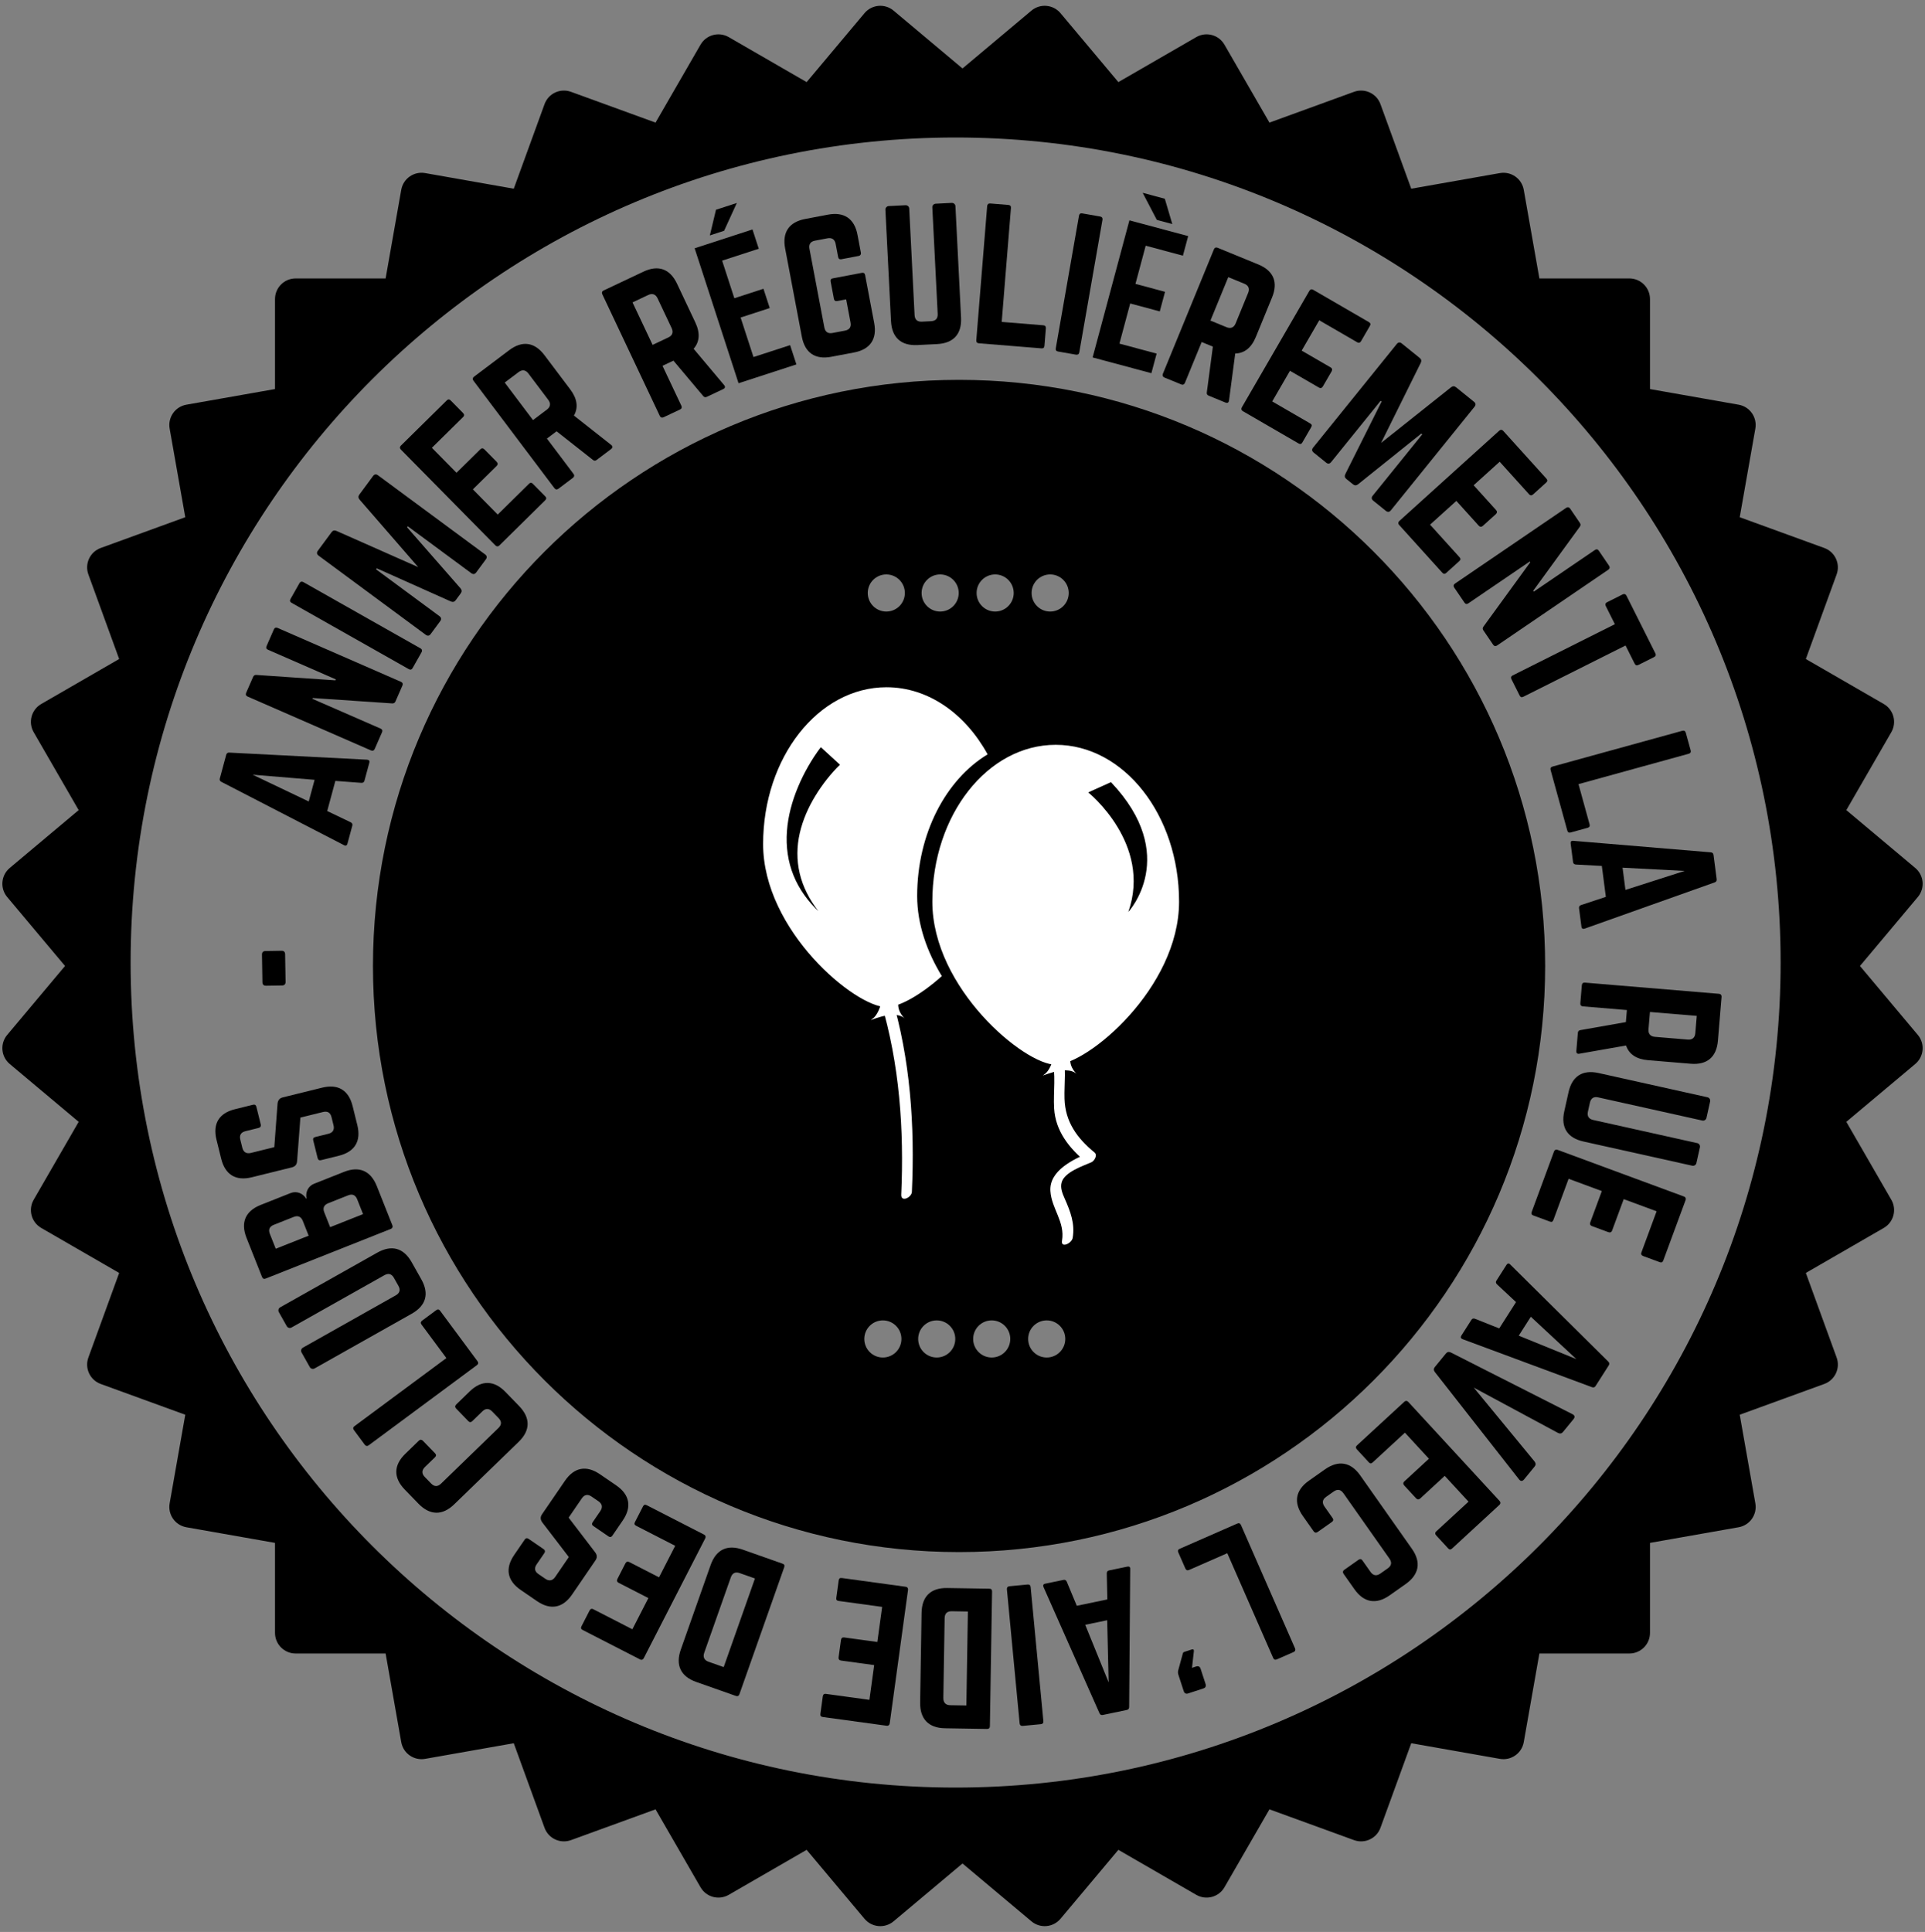 <?xml version="1.0" encoding="utf-8"?>
<!-- Generator: Adobe Illustrator 17.0.0, SVG Export Plug-In . SVG Version: 6.00 Build 0)  -->
<!DOCTYPE svg PUBLIC "-//W3C//DTD SVG 1.1//EN" "http://www.w3.org/Graphics/SVG/1.1/DTD/svg11.dtd">
<svg version="1.1" id="smalle-4_1_" xmlns="http://www.w3.org/2000/svg" xmlns:xlink="http://www.w3.org/1999/xlink" x="0px"
	 y="0px" width="280px" height="281px" viewBox="0 0 280 281" enable-background="new 0 0 280 281" xml:space="preserve">
<rect x="0" y="0" width="280" height="281" fill="#808080" stroke="none"/>
<g id="base">
	<g>
		<path fill-rule="evenodd" clip-rule="evenodd" d="M139.5,55.25c-47.082,0-85.25,38.168-85.25,85.25s38.168,85.25,85.25,85.25
			s85.25-38.168,85.25-85.25S186.582,55.25,139.5,55.25z M128.417,197.45c-1.491,0-2.7-1.209-2.7-2.7c0-1.491,1.209-2.7,2.7-2.7
			c1.491,0,2.7,1.209,2.7,2.7C131.117,196.241,129.908,197.45,128.417,197.45z M128.917,88.95c-1.491,0-2.7-1.209-2.7-2.7
			c0-1.491,1.209-2.7,2.7-2.7c1.491,0,2.7,1.209,2.7,2.7C131.617,87.741,130.408,88.95,128.917,88.95z M136.25,197.45
			c-1.491,0-2.7-1.209-2.7-2.7c0-1.491,1.209-2.7,2.7-2.7c1.491,0,2.7,1.209,2.7,2.7C138.95,196.241,137.741,197.45,136.25,197.45z
			 M136.75,88.95c-1.491,0-2.7-1.209-2.7-2.7c0-1.491,1.209-2.7,2.7-2.7c1.491,0,2.7,1.209,2.7,2.7
			C139.45,87.741,138.241,88.95,136.75,88.95z M144.25,197.45c-1.491,0-2.7-1.209-2.7-2.7c0-1.491,1.209-2.7,2.7-2.7
			c1.491,0,2.7,1.209,2.7,2.7C146.95,196.241,145.741,197.45,144.25,197.45z M144.75,88.95c-1.491,0-2.7-1.209-2.7-2.7
			c0-1.491,1.209-2.7,2.7-2.7c1.491,0,2.7,1.209,2.7,2.7C147.45,87.741,146.241,88.95,144.75,88.95z M152.25,197.45
			c-1.491,0-2.7-1.209-2.7-2.7c0-1.491,1.209-2.7,2.7-2.7c1.491,0,2.7,1.209,2.7,2.7C154.95,196.241,153.741,197.45,152.25,197.45z
			 M152.75,88.95c-1.491,0-2.7-1.209-2.7-2.7c0-1.491,1.209-2.7,2.7-2.7c1.491,0,2.7,1.209,2.7,2.7
			C155.45,87.741,154.241,88.95,152.75,88.95z M270.541,140.5l8.414-10.028c1.065-1.269,0.899-3.161-0.37-4.227l-10.028-8.414
			l6.545-11.336c0.828-1.435,0.337-3.27-1.098-4.098l-11.336-6.545l4.477-12.301c0.567-1.557-0.236-3.278-1.793-3.845l-12.301-4.477
			l2.273-12.891c0.288-1.632-0.802-3.188-2.433-3.475L240,56.59V43.5c0-1.657-1.343-3-3-3h-13.09l-2.273-12.891
			c-0.288-1.632-1.844-2.721-3.475-2.433l-12.891,2.273l-4.477-12.301c-0.567-1.557-2.288-2.36-3.845-1.793l-12.301,4.477
			l-6.545-11.336c-0.828-1.435-2.663-1.927-4.098-1.098l-11.336,6.545l-8.414-10.028c-1.065-1.269-2.957-1.435-4.227-0.37L140,9.959
			l-10.028-8.414c-1.269-1.065-3.161-0.899-4.227,0.37l-8.414,10.028l-11.336-6.545c-1.435-0.828-3.27-0.337-4.098,1.098
			l-6.545,11.336l-12.301-4.477c-1.557-0.567-3.278,0.236-3.845,1.793L74.73,27.448l-12.891-2.273
			c-1.632-0.288-3.188,0.802-3.475,2.433L56.09,40.5H43c-1.657,0-3,1.343-3,3v13.09l-12.891,2.273
			c-1.632,0.288-2.721,1.844-2.433,3.475l2.273,12.891l-12.301,4.477c-1.557,0.567-2.36,2.288-1.793,3.845l4.477,12.301
			l-11.336,6.545c-1.435,0.828-1.927,2.663-1.098,4.098l6.545,11.336l-10.028,8.414c-1.269,1.065-1.435,2.957-0.37,4.226
			L9.459,140.5l-8.414,10.028c-1.065,1.269-0.899,3.161,0.37,4.227l10.028,8.414l-6.545,11.336c-0.828,1.435-0.337,3.27,1.098,4.098
			l11.336,6.545l-4.477,12.301c-0.567,1.557,0.236,3.278,1.793,3.845l12.301,4.477l-2.273,12.891
			c-0.288,1.632,0.802,3.188,2.433,3.475L40,224.41v13.09c0,1.657,1.343,3,3,3h13.09l2.273,12.891
			c0.288,1.632,1.844,2.721,3.475,2.433l12.891-2.273l4.477,12.301c0.567,1.557,2.288,2.36,3.845,1.793l12.301-4.477l6.545,11.336
			c0.828,1.435,2.663,1.927,4.098,1.098l11.336-6.545l8.414,10.028c1.065,1.269,2.957,1.435,4.227,0.37L140,271.041l10.028,8.414
			c1.269,1.065,3.161,0.899,4.227-0.37l8.414-10.028l11.336,6.545c1.435,0.828,3.27,0.337,4.098-1.098l6.545-11.336l12.301,4.477
			c1.557,0.567,3.278-0.236,3.845-1.793l4.477-12.301l12.891,2.273c1.632,0.288,3.188-0.802,3.475-2.433l2.273-12.891H237
			c1.657,0,3-1.343,3-3v-13.09l12.891-2.273c1.632-0.288,2.721-1.844,2.433-3.475l-2.273-12.891l12.301-4.477
			c1.557-0.567,2.36-2.288,1.793-3.845l-4.477-12.301l11.336-6.545c1.435-0.828,1.927-2.663,1.098-4.098l-6.545-11.336l10.028-8.414
			c1.269-1.065,1.435-2.957,0.37-4.227L270.541,140.5z M139,260c-66.274,0-120-53.726-120-120S72.726,20,139,20s120,53.726,120,120
			S205.274,260,139,260z"/>
	</g>
</g>
<g id="Organiser_le_cours_à_1_x20AC__-_Organiser_le_cours_à_1_x20AC__-__RÉVISIONS_1_">
</g>
<g id="_x31__x20AC_">
	<g>
		<path fill-rule="evenodd" clip-rule="evenodd" fill="none" d="M49,140.5C49,90.518,89.518,50,139.5,50S230,90.518,230,140.5
			S189.482,231,139.5,231S49,190.482,49,140.5"/>
		<path d="M53.01,113.563c-0.06,0.222-0.216,0.312-0.451,0.301l-3.78-0.282l-1.184,4.381l3.414,1.636
			c0.208,0.109,0.298,0.266,0.238,0.487l-0.712,2.633c-0.073,0.271-0.254,0.354-0.505,0.207l-17.823-9.202
			c-0.233-0.116-0.292-0.29-0.231-0.512l0.925-3.421c0.06-0.222,0.198-0.343,0.458-0.326l20.031,1.031
			c0.284,0.024,0.405,0.162,0.326,0.458L53.01,113.563z M36.743,112.678l8.164,3.897l0.852-3.15L36.743,112.678z"/>
		<path d="M39.836,91.54c0.102-0.234,0.304-0.313,0.537-0.211l17.953,7.84c0.234,0.102,0.313,0.304,0.211,0.538l-1.011,2.314
			c-0.092,0.21-0.247,0.31-0.488,0.288l-11.543-0.782l-0.051,0.117l9.912,4.328c0.233,0.102,0.323,0.28,0.21,0.537l-1.062,2.431
			c-0.102,0.234-0.304,0.313-0.538,0.211l-17.953-7.84c-0.233-0.102-0.313-0.304-0.21-0.538l1.011-2.314
			c0.092-0.21,0.247-0.31,0.487-0.288l11.487,0.785l0.061-0.14l-9.865-4.308c-0.234-0.102-0.323-0.28-0.21-0.537L39.836,91.54z"/>
		<path d="M43.561,84.815c0.125-0.222,0.334-0.28,0.556-0.154l17.051,9.645c0.222,0.126,0.28,0.334,0.154,0.556l-1.306,2.309
			c-0.138,0.244-0.334,0.28-0.556,0.154l-17.051-9.645c-0.222-0.125-0.292-0.312-0.154-0.556L43.561,84.815z"/>
		<path d="M54.265,69.234c0.197-0.267,0.446-0.304,0.713-0.107l15.586,11.515c0.267,0.197,0.304,0.447,0.107,0.713l-1.409,1.907
			c-0.197,0.267-0.447,0.304-0.713,0.107l-9.229-6.818l-0.106,0.144l7.77,8.879c0.201,0.244,0.218,0.478,0.036,0.724l-0.742,1.005
			c-0.182,0.246-0.411,0.299-0.703,0.178l-10.77-4.818l-0.106,0.144l9.229,6.818c0.267,0.197,0.304,0.447,0.107,0.713l-1.394,1.887
			c-0.197,0.267-0.446,0.304-0.713,0.107L46.342,80.817c-0.267-0.197-0.304-0.447-0.107-0.713l2-2.707
			c0.182-0.246,0.411-0.299,0.703-0.178l11.895,5.269l-8.531-9.822c-0.201-0.244-0.218-0.478-0.036-0.724L54.265,69.234z"/>
		<path d="M67.344,60.063c0.179,0.182,0.232,0.38,0.014,0.595l-4.539,4.475l3.58,3.631l3.468-3.418
			c0.182-0.179,0.398-0.177,0.595,0.022l1.772,1.797c0.197,0.2,0.195,0.416,0.014,0.595l-3.468,3.418l3.616,3.668l4.54-4.475
			c0.218-0.215,0.38-0.195,0.577,0.004l1.79,1.815c0.179,0.182,0.213,0.362-0.004,0.577l-6.682,6.586
			c-0.163,0.161-0.38,0.16-0.559-0.022L58.31,65.389c-0.179-0.182-0.178-0.398-0.014-0.559l6.682-6.586
			c0.218-0.215,0.398-0.178,0.577,0.004L67.344,60.063z"/>
		<path d="M82.944,56.635c1.028,1.365,1.195,2.645,0.539,3.81l5.428,4.278c0.245,0.198,0.215,0.413-0.009,0.582l-2.118,1.597
			c-0.204,0.153-0.382,0.128-0.562-0.024l-5.264-4.146l-1.406,1.059l3.869,5.133c0.153,0.204,0.123,0.418-0.081,0.572l-2.119,1.596
			c-0.204,0.154-0.418,0.124-0.571-0.08L68.861,55.367c-0.153-0.204-0.124-0.418,0.08-0.572l5.113-3.853
			c1.915-1.443,3.701-1.192,5.144,0.723L82.944,56.635z M79.543,59.582c0.53-0.399,0.6-0.899,0.201-1.429l-2.886-3.83
			c-0.399-0.529-0.899-0.6-1.429-0.201l-2.017,1.52l4.114,5.459L79.543,59.582z"/>
		<path d="M101.134,46.891c0.73,1.544,0.633,2.832-0.245,3.839l4.445,5.289c0.2,0.244,0.127,0.448-0.126,0.568l-2.398,1.133
			c-0.23,0.109-0.4,0.048-0.544-0.138l-4.312-5.126l-1.591,0.751l2.746,5.81c0.109,0.231,0.036,0.435-0.195,0.543l-2.398,1.133
			c-0.23,0.109-0.434,0.036-0.543-0.194l-8.367-17.707c-0.109-0.23-0.036-0.434,0.194-0.543l5.787-2.734
			c2.167-1.024,3.865-0.416,4.889,1.751L101.134,46.891z M97.207,49.084c0.6-0.283,0.77-0.758,0.487-1.358l-2.048-4.334
			c-0.283-0.6-0.759-0.77-1.358-0.486l-2.283,1.079l2.92,6.179L97.207,49.084z"/>
		<path d="M106.813,43.38l4.235-1.378l0.913,2.805l-4.235,1.377l1.871,5.75l5.329-1.733l0.913,2.804l-8.414,2.738l-6.387-19.632
			l8.414-2.737l0.913,2.805l-5.329,1.733L106.813,43.38z M107.173,29.523l-1.848,4.044l-2.075,0.675l0.894-3.734L107.173,29.523z"/>
		<path d="M114.202,36.138c-0.446-2.355,0.569-3.845,2.925-4.291l3.307-0.626c2.33-0.441,3.845,0.569,4.291,2.924l0.494,2.606
			c0.047,0.25-0.074,0.429-0.325,0.477l-2.506,0.475c-0.275,0.052-0.429-0.074-0.477-0.325l-0.361-1.904
			c-0.123-0.651-0.541-0.936-1.192-0.813l-1.804,0.342c-0.677,0.128-0.936,0.541-0.813,1.192l2.164,11.425
			c0.128,0.676,0.541,0.936,1.192,0.812l1.804-0.341c0.651-0.124,0.94-0.516,0.813-1.192l-0.636-3.357l-1.303,0.247
			c-0.275,0.052-0.429-0.075-0.477-0.325l-0.475-2.505c-0.052-0.275,0.049-0.425,0.325-0.477l4.209-0.797
			c0.25-0.047,0.425,0.049,0.477,0.325l1.319,6.965c0.446,2.355-0.594,3.85-2.924,4.292l-3.307,0.626
			c-2.355,0.446-3.845-0.57-4.292-2.925L114.202,36.138z"/>
		<path d="M138.438,29.511c0.28-0.014,0.521,0.204,0.535,0.484l0.815,16.197c0.121,2.394-1.089,3.731-3.482,3.852l-2.853,0.144
			c-2.394,0.12-3.731-1.089-3.852-3.483l-0.815-16.197c-0.014-0.28,0.204-0.521,0.484-0.535l2.445-0.123
			c0.28-0.014,0.521,0.204,0.535,0.484l0.779,15.484c0.034,0.688,0.408,1,1.07,0.967l1.324-0.066
			c0.662-0.034,1.002-0.382,0.967-1.07l-0.779-15.484c-0.014-0.28,0.204-0.521,0.484-0.535L138.438,29.511z"/>
		<path d="M145.703,46.822l6.051,0.49c0.279,0.023,0.395,0.186,0.373,0.44l-0.205,2.542c-0.023,0.28-0.16,0.396-0.44,0.374
			l-9.101-0.738c-0.254-0.021-0.396-0.16-0.374-0.439l1.582-19.523c0.021-0.254,0.186-0.395,0.44-0.374l2.644,0.214
			c0.279,0.023,0.395,0.186,0.374,0.44L145.703,46.822z"/>
		<path d="M160.028,31.493c0.251,0.044,0.376,0.221,0.332,0.472l-3.375,19.289c-0.044,0.251-0.222,0.375-0.473,0.332l-2.612-0.457
			c-0.275-0.048-0.375-0.221-0.331-0.472l3.375-19.289c0.044-0.251,0.196-0.38,0.472-0.332L160.028,31.493z"/>
		<path d="M165.157,41.29l4.302,1.154l-0.765,2.849l-4.302-1.154l-1.566,5.84l5.412,1.453l-0.765,2.849l-8.546-2.293l5.352-19.941
			l8.546,2.293l-0.765,2.849l-5.412-1.453L165.157,41.29z M169.427,28.907l1.089,3.682l-2.25-0.604l-2.058-3.942L169.427,28.907z"/>
		<path d="M182.669,49.009c-0.647,1.581-1.663,2.376-2.999,2.408l-0.906,6.848c-0.046,0.312-0.245,0.396-0.505,0.289l-2.453-1.006
			c-0.236-0.097-0.306-0.263-0.266-0.495l0.877-6.64l-1.628-0.667l-2.438,5.945c-0.098,0.236-0.297,0.319-0.532,0.223l-2.454-1.006
			c-0.235-0.097-0.319-0.296-0.223-0.532l7.43-18.117c0.097-0.236,0.297-0.32,0.532-0.223l5.922,2.428
			c2.217,0.909,2.913,2.572,2.004,4.79L182.669,49.009z M178.401,47.589c0.613,0.251,1.079,0.057,1.331-0.557l1.818-4.435
			c0.251-0.613,0.057-1.079-0.557-1.331l-2.336-0.958l-2.592,6.322L178.401,47.589z"/>
		<path d="M197.978,49.611c-0.128,0.221-0.306,0.324-0.57,0.17l-5.517-3.197l-2.558,4.413l4.215,2.442
			c0.221,0.127,0.276,0.337,0.136,0.58l-1.267,2.184c-0.141,0.243-0.35,0.298-0.57,0.17l-4.214-2.442l-2.583,4.457l5.516,3.196
			c0.266,0.154,0.29,0.315,0.148,0.558l-1.278,2.207c-0.128,0.221-0.293,0.302-0.558,0.148l-8.119-4.706
			c-0.199-0.115-0.255-0.324-0.127-0.545l9.82-16.945c0.128-0.22,0.337-0.276,0.536-0.161l8.119,4.706
			c0.265,0.153,0.276,0.337,0.148,0.558L197.978,49.611z"/>
		<path d="M214.404,58.44c0.258,0.208,0.284,0.459,0.076,0.717l-12.177,15.076c-0.208,0.258-0.459,0.285-0.718,0.077l-1.845-1.49
			c-0.258-0.208-0.284-0.459-0.076-0.717l7.21-8.926l-0.139-0.112l-9.206,7.38c-0.251,0.19-0.486,0.197-0.725,0.005l-0.972-0.785
			c-0.238-0.192-0.281-0.423-0.148-0.709l5.278-10.552l-0.139-0.112l-7.21,8.926c-0.208,0.258-0.459,0.285-0.717,0.077l-1.825-1.474
			c-0.258-0.208-0.285-0.459-0.076-0.717l12.177-15.076c0.208-0.258,0.459-0.285,0.717-0.076l2.618,2.115
			c0.238,0.192,0.281,0.423,0.148,0.709L200.88,64.43l10.181-8.1c0.252-0.19,0.486-0.197,0.725-0.005L214.404,58.44z"/>
		<path d="M223.005,71.902c-0.189,0.171-0.39,0.215-0.596-0.012l-4.276-4.73l-3.784,3.421l3.268,3.614
			c0.171,0.189,0.16,0.405-0.048,0.593l-1.873,1.694c-0.208,0.188-0.425,0.177-0.596-0.012l-3.267-3.614l-3.822,3.455l4.276,4.73
			c0.205,0.227,0.179,0.388-0.029,0.576l-1.892,1.71c-0.189,0.171-0.372,0.198-0.577-0.029l-6.294-6.963
			c-0.154-0.17-0.144-0.387,0.046-0.558l14.531-13.137c0.189-0.171,0.405-0.16,0.56,0.01l6.294,6.963
			c0.205,0.227,0.16,0.405-0.028,0.576L223.005,71.902z"/>
		<path d="M234.048,82.293c0.144,0.211,0.103,0.423-0.107,0.567l-16.184,11.027c-0.211,0.144-0.424,0.104-0.567-0.107l-1.421-2.086
			c-0.13-0.19-0.132-0.374,0.015-0.566l6.802-9.355l-0.072-0.105l-8.935,6.088c-0.211,0.144-0.409,0.124-0.566-0.107l-1.494-2.192
			c-0.144-0.21-0.103-0.423,0.107-0.567l16.184-11.027c0.211-0.144,0.424-0.103,0.567,0.107l1.422,2.086
			c0.129,0.189,0.131,0.374-0.016,0.566l-6.773,9.305l0.086,0.126l8.893-6.059c0.211-0.144,0.409-0.125,0.567,0.107L234.048,82.293z
			"/>
		<path d="M240.779,95.025c0.126,0.25,0.046,0.433-0.182,0.547l-2.28,1.143c-0.228,0.114-0.422,0.069-0.547-0.182l-1.326-2.645
			l-14.863,7.452c-0.251,0.126-0.422,0.069-0.548-0.182l-1.188-2.371c-0.114-0.228-0.068-0.422,0.182-0.547l14.864-7.452
			l-1.326-2.645c-0.114-0.228-0.046-0.433,0.182-0.547l2.28-1.143c0.228-0.114,0.433-0.046,0.547,0.182L240.779,95.025z"/>
		<path d="M229.6,114.052l1.612,5.851c0.075,0.271-0.039,0.434-0.285,0.502l-2.458,0.677c-0.271,0.075-0.427-0.014-0.502-0.285
			l-2.425-8.8c-0.067-0.246,0.015-0.427,0.285-0.502l18.879-5.203c0.245-0.068,0.434,0.039,0.501,0.285l0.705,2.556
			c0.074,0.271-0.039,0.434-0.285,0.502L229.6,114.052z"/>
		<path d="M229.677,132.088c-0.029-0.228,0.081-0.371,0.302-0.451l3.6-1.187l-0.584-4.5l-3.78-0.204
			c-0.234-0.021-0.377-0.131-0.406-0.358l-0.352-2.706c-0.036-0.278,0.1-0.424,0.388-0.384l19.987,1.674
			c0.26,0.018,0.381,0.156,0.41,0.384l0.456,3.515c0.029,0.228-0.052,0.392-0.298,0.476l-18.899,6.72
			c-0.271,0.087-0.436,0.005-0.476-0.298L229.677,132.088z M245.043,126.675l-9.034-0.473l0.42,3.236L245.043,126.675z"/>
		<path d="M239.714,154.204c-1.702-0.142-2.767-0.87-3.198-2.135l-6.803,1.197c-0.312,0.051-0.451-0.114-0.428-0.394l0.221-2.643
			c0.021-0.254,0.158-0.37,0.392-0.402l6.595-1.163l0.146-1.753l-6.402-0.534c-0.254-0.021-0.394-0.187-0.372-0.44l0.221-2.643
			c0.021-0.254,0.187-0.394,0.44-0.372l19.512,1.629c0.254,0.021,0.394,0.186,0.372,0.44l-0.532,6.376
			c-0.199,2.389-1.576,3.553-3.964,3.354L239.714,154.204z M239.782,149.707c-0.055,0.661,0.271,1.046,0.932,1.102l4.776,0.398
			c0.66,0.055,1.046-0.271,1.101-0.932l0.21-2.515l-6.809-0.568L239.782,149.707z"/>
		<path d="M246.752,169.164c-0.062,0.273-0.335,0.447-0.609,0.387l-15.828-3.522c-2.339-0.521-3.307-2.042-2.786-4.382l0.621-2.787
			c0.521-2.34,2.042-3.307,4.381-2.786l15.828,3.522c0.274,0.062,0.448,0.335,0.387,0.608l-0.531,2.39
			c-0.061,0.273-0.335,0.448-0.608,0.387l-15.132-3.367c-0.672-0.149-1.072,0.127-1.217,0.773l-0.288,1.294
			c-0.144,0.647,0.103,1.067,0.774,1.218l15.131,3.367c0.273,0.061,0.448,0.335,0.387,0.608L246.752,169.164z"/>
		<path d="M239.018,182.695c-0.239-0.089-0.371-0.246-0.266-0.533l2.209-5.981l-4.785-1.768l-1.688,4.57
			c-0.088,0.239-0.285,0.33-0.548,0.232l-2.369-0.875c-0.263-0.097-0.354-0.293-0.266-0.532l1.688-4.57l-4.833-1.784l-2.208,5.981
			c-0.106,0.287-0.262,0.338-0.524,0.241l-2.393-0.884c-0.239-0.088-0.348-0.236-0.241-0.523l3.251-8.805
			c0.079-0.216,0.276-0.307,0.516-0.218l18.375,6.785c0.239,0.088,0.329,0.284,0.25,0.5l-3.251,8.805
			c-0.106,0.287-0.285,0.33-0.524,0.241L239.018,182.695z"/>
		<path d="M214.026,191.968c0.123-0.193,0.3-0.232,0.521-0.152l3.523,1.4l2.441-3.826l-2.769-2.584
			c-0.166-0.166-0.205-0.342-0.082-0.535l1.468-2.301c0.151-0.236,0.349-0.262,0.544-0.047l14.257,14.118
			c0.188,0.181,0.19,0.364,0.067,0.558l-1.907,2.988c-0.123,0.193-0.291,0.268-0.534,0.174l-18.81-6.98
			c-0.265-0.107-0.338-0.276-0.174-0.534L214.026,191.968z M229.288,197.682l-6.625-6.163l-1.756,2.752L229.288,197.682z"/>
		<path d="M221.679,215.183c-0.242,0.295-0.497,0.284-0.725-0.001l-12.25-15.625c-0.188-0.253-0.192-0.488,0.001-0.725l1.618-1.972
			c0.193-0.236,0.425-0.277,0.71-0.143l17.7,8.98c0.325,0.168,0.386,0.415,0.143,0.711l-1.536,1.873
			c-0.194,0.236-0.426,0.277-0.711,0.143l-12.265-6.6l8.853,10.76c0.188,0.253,0.192,0.488-0.001,0.725L221.679,215.183z"/>
		<path d="M208.909,223.332c-0.173-0.188-0.219-0.389,0.006-0.596l4.688-4.322l-3.458-3.75l-3.582,3.302
			c-0.188,0.173-0.403,0.164-0.594-0.042l-1.711-1.856c-0.19-0.207-0.182-0.423,0.006-0.596l3.582-3.302l-3.492-3.789l-4.688,4.322
			c-0.226,0.208-0.387,0.184-0.577-0.023l-1.729-1.875c-0.173-0.188-0.201-0.369,0.023-0.577l6.901-6.361
			c0.169-0.156,0.385-0.147,0.558,0.04l13.277,14.402c0.173,0.188,0.164,0.404-0.005,0.56l-6.9,6.362
			c-0.226,0.207-0.404,0.164-0.577-0.023L208.909,223.332z"/>
		<path d="M195.422,228.904c-0.146-0.208-0.109-0.421,0.099-0.568l2.084-1.468c0.229-0.161,0.422-0.109,0.568,0.099l1.175,1.668
			c0.382,0.542,0.879,0.628,1.421,0.246l1.084-0.763c0.563-0.396,0.628-0.879,0.246-1.421l-6.693-9.505
			c-0.396-0.563-0.879-0.628-1.421-0.247l-1.084,0.764c-0.542,0.382-0.643,0.858-0.246,1.421l1.174,1.668
			c0.147,0.208,0.131,0.406-0.099,0.568l-2.084,1.468c-0.209,0.146-0.422,0.109-0.568-0.099l-1.586-2.251
			c-1.379-1.96-1.05-3.75,0.888-5.115l2.335-1.645c1.959-1.38,3.756-1.086,5.136,0.873l7.516,10.672
			c1.38,1.959,1.051,3.75-0.908,5.13l-2.335,1.645c-1.938,1.364-3.735,1.071-5.115-0.888L195.422,228.904z"/>
		<path d="M178.514,225.913l-5.56,2.437c-0.257,0.112-0.436,0.023-0.537-0.21l-1.024-2.336c-0.112-0.257-0.047-0.425,0.21-0.538
			l8.363-3.665c0.233-0.103,0.425-0.047,0.538,0.21l7.863,17.941c0.102,0.233,0.023,0.436-0.21,0.537l-2.43,1.065
			c-0.257,0.112-0.436,0.023-0.538-0.21L178.514,225.913z"/>
		<path d="M175.357,244.944c0.103,0.314-0.012,0.54-0.327,0.643l-2.206,0.72c-0.315,0.103-0.541-0.012-0.644-0.327l-0.774-2.376
			c-0.079-0.243-0.086-0.429-0.027-0.662l0.661-2.415c0.033-0.145,0.09-0.217,0.235-0.265l1.091-0.355
			c0.194-0.063,0.307,0.034,0.289,0.228l-0.274,2.45l0.606-0.197c0.314-0.103,0.54,0.012,0.643,0.326L175.357,244.944z"/>
		<path d="M154.695,229.794c0.225-0.047,0.376,0.053,0.473,0.267l1.456,3.499l4.443-0.923l-0.083-3.785
			c0.003-0.234,0.102-0.386,0.326-0.433l2.672-0.555c0.274-0.058,0.43,0.066,0.412,0.356l-0.154,20.059
			c0.002,0.26-0.127,0.391-0.352,0.438l-3.47,0.721c-0.225,0.047-0.396-0.021-0.497-0.261l-8.134-18.336
			c-0.106-0.264-0.038-0.435,0.262-0.497L154.695,229.794z M161.258,244.706l-0.213-9.044l-3.195,0.664L161.258,244.706z"/>
		<path d="M148.755,251.031c-0.254,0.023-0.421-0.114-0.444-0.368l-1.852-19.5c-0.024-0.254,0.113-0.421,0.367-0.444l2.641-0.251
			c0.279-0.026,0.421,0.113,0.445,0.367l1.852,19.5c0.023,0.254-0.089,0.419-0.368,0.445L148.755,251.031z"/>
		<path d="M143.984,251.073c-0.004,0.255-0.135,0.405-0.415,0.401l-6.119-0.1c-2.396-0.038-3.65-1.359-3.612-3.756l0.21-13.029
			c0.039-2.396,1.334-3.651,3.731-3.612l6.12,0.099c0.28,0.005,0.405,0.134,0.401,0.415L143.984,251.073z M138.439,234.354
			c-0.663-0.011-1.025,0.315-1.037,1.004l-0.188,11.601c-0.011,0.688,0.34,1.052,1.003,1.063l2.346,0.038l0.221-13.667
			L138.439,234.354z"/>
		<path d="M119.679,246.75c0.035-0.253,0.16-0.416,0.463-0.374l6.317,0.866l0.693-5.054l-4.826-0.662
			c-0.253-0.034-0.384-0.207-0.346-0.485l0.343-2.501c0.038-0.278,0.21-0.409,0.463-0.374l4.826,0.661l0.7-5.104l-6.317-0.865
			c-0.303-0.042-0.387-0.182-0.349-0.46l0.347-2.527c0.035-0.252,0.156-0.39,0.459-0.349l9.299,1.274
			c0.228,0.031,0.358,0.204,0.324,0.457l-2.66,19.406c-0.035,0.252-0.207,0.383-0.435,0.352l-9.299-1.274
			c-0.303-0.041-0.383-0.207-0.349-0.46L119.679,246.75z"/>
		<path d="M107.552,246.422c-0.085,0.24-0.256,0.342-0.521,0.249l-5.771-2.036c-2.261-0.798-3.03-2.448-2.233-4.709l4.335-12.288
			c0.797-2.261,2.424-3.039,4.685-2.241l5.771,2.036c0.264,0.093,0.342,0.256,0.249,0.521L107.552,246.422z M107.6,228.808
			c-0.625-0.22-1.072-0.026-1.301,0.623l-3.86,10.941c-0.229,0.649-0.011,1.104,0.614,1.325l2.212,0.781l4.547-12.89L107.6,228.808z
			"/>
		<path d="M85.748,234.265c0.117-0.227,0.289-0.339,0.561-0.199l5.672,2.911l2.329-4.538l-4.333-2.224
			c-0.227-0.117-0.293-0.322-0.165-0.572l1.152-2.246c0.128-0.25,0.334-0.316,0.561-0.199l4.333,2.224l2.352-4.584l-5.672-2.91
			c-0.272-0.14-0.305-0.3-0.177-0.55l1.164-2.269c0.116-0.228,0.277-0.316,0.549-0.177l8.35,4.284
			c0.204,0.104,0.271,0.311,0.154,0.538l-8.941,17.426c-0.116,0.227-0.322,0.293-0.526,0.188l-8.35-4.285
			c-0.272-0.14-0.293-0.322-0.177-0.549L85.748,234.265z"/>
		<path d="M75.75,231.265c-1.978-1.354-2.31-3.126-0.956-5.104l1.527-2.23c0.144-0.21,0.335-0.265,0.567-0.105l2.188,1.498
			c0.21,0.144,0.25,0.356,0.106,0.566l-1.124,1.642c-0.375,0.547-0.303,1.029,0.265,1.418l1.01,0.691
			c0.526,0.36,1.043,0.281,1.418-0.266l1.988-2.904l-3.885-5.069c-0.257-0.392-0.288-0.753-0.014-1.152l3.328-4.861
			c1.354-1.978,3.126-2.31,5.104-0.955l2.357,1.613c1.957,1.339,2.31,3.126,0.956,5.104l-1.512,2.21
			c-0.159,0.231-0.357,0.25-0.567,0.105l-2.188-1.498c-0.231-0.158-0.265-0.335-0.106-0.566l1.109-1.62
			c0.389-0.568,0.26-1.059-0.266-1.418l-1.01-0.691c-0.547-0.375-1.029-0.303-1.417,0.266l-1.916,2.798l3.863,5.056
			c0.292,0.385,0.309,0.768,0.035,1.167l-3.399,4.966c-1.354,1.979-3.147,2.296-5.104,0.956L75.75,231.265z"/>
		<path d="M60.928,209.543c0.183-0.178,0.399-0.174,0.577,0.009l1.775,1.831c0.195,0.201,0.174,0.399-0.009,0.577l-1.465,1.42
			c-0.476,0.461-0.484,0.966-0.022,1.442l0.923,0.952c0.479,0.494,0.966,0.483,1.442,0.022l8.35-8.093
			c0.494-0.479,0.484-0.966,0.022-1.442l-0.923-0.952c-0.461-0.476-0.948-0.501-1.442-0.022l-1.465,1.42
			c-0.183,0.178-0.381,0.192-0.577-0.009l-1.775-1.831c-0.177-0.184-0.174-0.399,0.009-0.577l1.978-1.917
			c1.721-1.668,3.542-1.621,5.192,0.082l1.988,2.051c1.668,1.721,1.658,3.542-0.063,5.21l-9.375,9.086
			c-1.721,1.668-3.542,1.622-5.21-0.1l-1.988-2.051c-1.65-1.702-1.64-3.523,0.082-5.192L60.928,209.543z"/>
		<path d="M64.926,197.533l-3.614-4.877c-0.167-0.226-0.12-0.419,0.085-0.571l2.049-1.518c0.226-0.167,0.404-0.141,0.571,0.085
			l5.436,7.336c0.152,0.205,0.14,0.404-0.085,0.571l-15.738,11.66c-0.205,0.151-0.419,0.119-0.571-0.085l-1.579-2.132
			c-0.167-0.226-0.12-0.419,0.085-0.57L64.926,197.533z"/>
		<path d="M40.559,190.846c-0.138-0.244-0.05-0.557,0.194-0.694l14.13-7.958c2.088-1.176,3.825-0.69,5.001,1.398l1.401,2.488
			c1.176,2.088,0.691,3.824-1.397,5l-14.13,7.958c-0.245,0.138-0.557,0.051-0.695-0.194l-1.201-2.133
			c-0.138-0.244-0.05-0.557,0.194-0.694l13.508-7.607c0.6-0.338,0.713-0.812,0.388-1.389l-0.651-1.155
			c-0.325-0.578-0.789-0.727-1.389-0.389l-13.508,7.607c-0.244,0.138-0.557,0.051-0.694-0.193L40.559,190.846z"/>
		<path d="M42.271,173.531c0.876-0.348,1.794,0.029,2.274,0.826l0.047-0.02c-0.196-0.909,0.213-1.813,1.09-2.16l4.36-1.729
			c2.228-0.884,3.892-0.145,4.775,2.083l2.256,5.687c0.094,0.237,0.008,0.436-0.229,0.53l-18.199,7.219
			c-0.261,0.104-0.436,0.008-0.53-0.229l-2.256-5.687c-0.883-2.228-0.178-3.906,2.05-4.79L42.271,173.531z M39.825,178.149
			c-0.616,0.244-0.826,0.684-0.572,1.324l0.855,2.156l4.787-1.898l-0.855-2.157c-0.245-0.615-0.708-0.815-1.3-0.581L39.825,178.149z
			 M47.739,175.01c-0.616,0.245-0.826,0.685-0.572,1.324l0.855,2.156l4.787-1.898l-0.855-2.156
			c-0.244-0.616-0.684-0.826-1.324-0.572L47.739,175.01z"/>
		<path d="M31.491,165.779c-0.575-2.326,0.356-3.869,2.683-4.444l2.624-0.649c0.248-0.061,0.426,0.026,0.494,0.299l0.637,2.573
			c0.061,0.248-0.051,0.433-0.298,0.494l-1.931,0.478c-0.643,0.159-0.91,0.566-0.745,1.234l0.294,1.188
			c0.153,0.618,0.591,0.904,1.234,0.745l3.416-0.845l0.474-6.367c0.069-0.464,0.287-0.754,0.757-0.87l5.717-1.413
			c2.327-0.575,3.87,0.356,4.445,2.683l0.686,2.771c0.569,2.302-0.356,3.87-2.683,4.445l-2.599,0.643
			c-0.272,0.067-0.433-0.051-0.494-0.298l-0.637-2.574c-0.067-0.272,0.026-0.427,0.298-0.494l1.906-0.471
			c0.668-0.165,0.898-0.616,0.745-1.235l-0.293-1.188c-0.159-0.644-0.567-0.91-1.235-0.745l-3.292,0.813l-0.48,6.343
			c-0.039,0.482-0.28,0.778-0.75,0.895l-5.841,1.444c-2.326,0.575-3.876-0.381-4.445-2.683L31.491,165.779z"/>
		<path d="M38.689,143.375c-0.332,0.005-0.513-0.171-0.518-0.502l-0.065-4.028c-0.005-0.332,0.17-0.513,0.502-0.519l2.346-0.038
			c0.332-0.005,0.513,0.17,0.518,0.501l0.065,4.028c0.005,0.332-0.17,0.514-0.502,0.519L38.689,143.375z"/>
	</g>
	<g>
		<path fill="#FFFFFF" d="M128.111,145.644c2.734,9.083,3.401,18.681,2.977,28.12c-0.056,1.15,1.513,0.422,1.55-0.417
			c0.434-9.561-0.217-19.312-2.987-28.515C129.346,143.824,127.877,144.86,128.111,145.644z M152.988,153.841
			c0.675,2.415,0.197,4.9,0.341,7.366c0.19,3.297,2.21,5.828,4.676,7.843c0.151-0.48,0.312-0.958,0.47-1.435
			c-2.256,0.979-5.879,2.602-5.687,5.621c0.168,2.6,2.151,4.461,1.686,7.232c-0.192,1.118,1.411,0.392,1.55-0.414
			c0.356-2.069-0.327-3.842-1.15-5.702c-0.334-0.755-0.692-1.589-0.441-2.415c0.453-1.479,3.065-2.339,4.296-2.878
			c0.441-0.192,0.958-1.04,0.468-1.435c-2.532-2.076-4.262-4.466-4.359-7.814c-0.066-2.293,0.322-4.527-0.314-6.778
			C154.243,152.018,152.771,153.054,152.988,153.841z M153.556,108.333c-9.905,0-17.943,10.212-17.943,22.811
			c0,12.595,13.384,23.722,17.943,23.722c4.566,0,17.945-11.125,17.945-23.722C171.501,118.545,163.468,108.333,153.556,108.333z
			 M158.285,115.256l3.309-1.491c10.134,10.679,2.527,18.876,2.527,18.876C167.6,122.704,158.285,115.256,158.285,115.256z
			 M130.767,145.238h-2.424c0,0-0.412,2.285-1.489,2.98c-1.075,0.697,3.072-1.62,4.766-0.063
			C131.325,147.896,130.284,146.846,130.767,145.238z M131.619,148.154c0.049,0.044,0.078,0.063,0.078,0.063
			C131.671,148.196,131.641,148.178,131.619,148.154z M155.79,153.31h-2.422c0,0-0.414,2.283-1.486,2.98
			c-1.079,0.697,3.07-1.62,4.761-0.061C156.348,155.963,155.31,154.916,155.79,153.31z M156.64,156.226
			c0.051,0.039,0.08,0.061,0.08,0.061C156.696,156.265,156.67,156.248,156.64,156.226z M143.656,109.72
			c-3.245-5.899-8.621-9.761-14.714-9.761c-9.909,0-17.943,10.212-17.943,22.809s13.382,23.722,17.943,23.722
			c1.779,0,4.902-1.698,8.05-4.515c-2.117-3.492-3.587-7.488-3.587-11.647C133.405,121.233,137.596,113.382,143.656,109.72z
			 M121.705,111.703c-0.166,0.173-0.329,0.348-0.492,0.529c-0.322,0.361-0.636,0.736-0.938,1.118
			c-0.609,0.768-1.167,1.574-1.679,2.412c-1.021,1.676-1.825,3.492-2.264,5.407c-0.439,1.91-0.475,3.928-0.005,5.887
			c0.461,1.959,1.433,3.825,2.714,5.47c-1.513-1.433-2.8-3.172-3.611-5.18c-0.821-2.003-1.131-4.244-0.965-6.447
			c0.158-2.208,0.753-4.371,1.601-6.406c0.424-1.021,0.914-2.013,1.462-2.975c0.275-0.482,0.563-0.955,0.867-1.423
			c0.156-0.236,0.309-0.465,0.473-0.699c0.171-0.236,0.324-0.453,0.534-0.714l2.783,2.549
			C122.044,111.355,121.861,111.535,121.705,111.703z"/>
	</g>
</g>
</svg>

